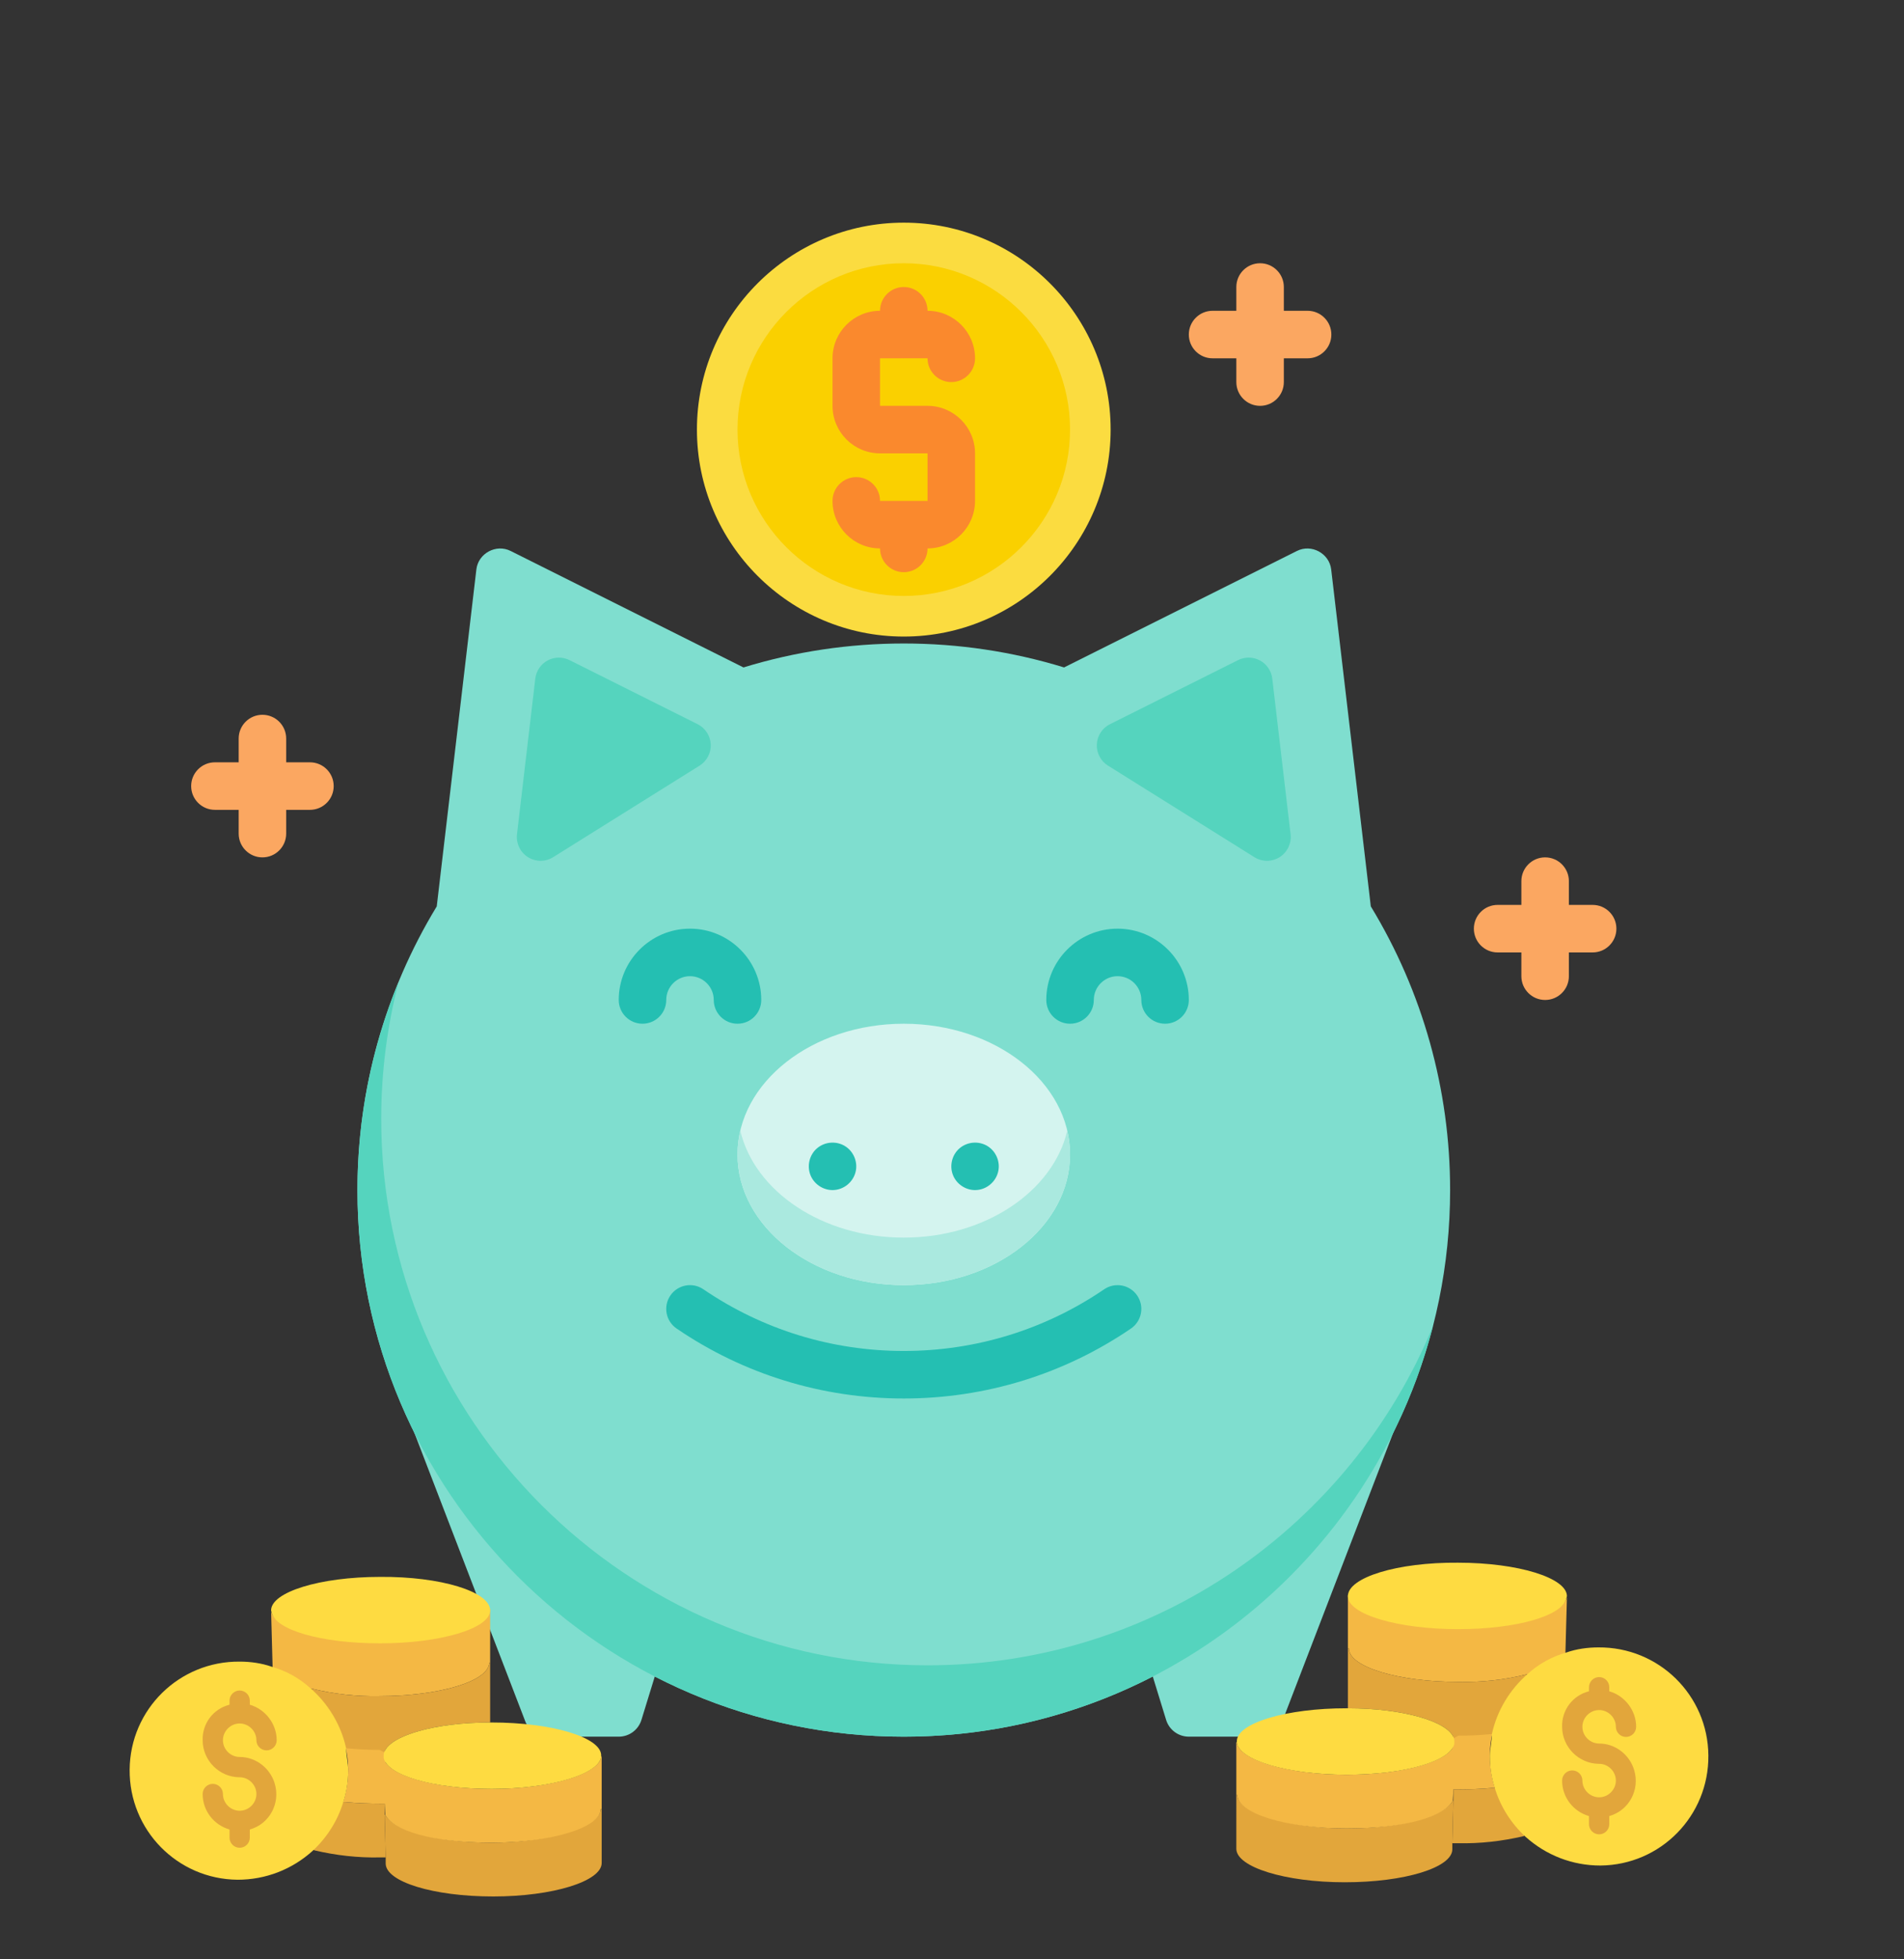 <?xml version="1.0" encoding="utf-8"?>
<!-- Generator: Adobe Illustrator 17.0.0, SVG Export Plug-In . SVG Version: 6.00 Build 0)  -->
<!DOCTYPE svg PUBLIC "-//W3C//DTD SVG 1.1//EN" "http://www.w3.org/Graphics/SVG/1.1/DTD/svg11.dtd">
<svg version="1.1" id="Capa_1" xmlns="http://www.w3.org/2000/svg" xmlns:xlink="http://www.w3.org/1999/xlink" x="0px" y="0px"
	 width="770px" height="792px" viewBox="-59.5 0 770 792" enable-background="new -59.5 0 770 792" xml:space="preserve">
<rect x="-59.5" y="0" width="770" height="792" fill="#333333" stroke="none"/>
<g>
	<path fill="#7FDECF" d="M506.045,562.073c-1.792-2.608-4.754-4.168-7.919-4.168H382.851c-3.049,0-5.917,1.448-7.728,3.899
		c-1.811,2.452-2.35,5.618-1.455,8.532l38.424,124.881c1.241,4.031,4.965,6.781,9.181,6.781h28.819c3.976,0,7.539-2.448,8.966-6.157
		l48.031-124.881C508.228,568.005,507.836,564.682,506.045,562.073z"/>
	<path fill="#7FDECF" d="M229.15,557.906H113.875c-3.165,0-6.127,1.559-7.919,4.168c-1.792,2.609-2.183,5.933-1.047,8.887
		l48.031,124.881c1.426,3.709,4.992,6.157,8.966,6.157h28.819c4.217,0,7.94-2.75,9.181-6.781l38.424-124.881
		c0.896-2.913,0.356-6.079-1.455-8.532C235.067,559.353,232.199,557.906,229.15,557.906z"/>
	<path fill="#7FDECF" d="M494.871,366.379l-16.024-136.208c-0.764-6.494-7.975-10.399-13.837-7.47l-94.185,47.093
		c-20.96-6.426-42.748-9.682-64.825-9.682s-43.867,3.255-64.825,9.682l-94.185-47.093c-5.861-2.931-13.073,0.979-13.837,7.47
		l-16.024,136.208C96.14,400.88,85.056,440.482,85.056,481.056C85.056,602.885,184.171,702,306,702s220.944-99.115,220.944-220.944
		C526.944,440.48,515.861,400.878,494.871,366.379z"/>
</g>
<g>
	<path fill="#55D4BE" d="M315.607,673.155c-121.829,0-220.944-99.115-220.944-220.944c0-18.769,2.401-37.319,7.028-55.263
		c-10.926,26.532-16.634,55.066-16.634,84.108C85.056,602.885,184.171,702,306,702c102.857,0,189.52-70.649,214.02-165.97
		C486.938,616.413,407.78,673.155,315.607,673.155z"/>
	<path fill="#55D4BE" d="M462.423,337.219l-7.401-62.916c-0.366-3.109-2.223-5.844-4.977-7.331c-2.756-1.487-6.059-1.54-8.861-0.14
		l-51.812,25.907c-3.108,1.554-5.134,4.665-5.299,8.137c-0.165,3.47,1.558,6.761,4.504,8.603l59.215,37.009
		c1.559,0.974,3.325,1.461,5.091,1.461c1.786,0,3.573-0.497,5.141-1.492C461.143,344.48,462.855,340.889,462.423,337.219z"/>
	<path fill="#55D4BE" d="M222.628,292.741l-51.813-25.907c-2.798-1.4-6.103-1.348-8.86,0.14c-2.755,1.487-4.612,4.222-4.977,7.331
		l-7.401,62.916c-0.432,3.67,1.279,7.26,4.401,9.237c1.569,0.995,3.354,1.492,5.141,1.492c1.767,0,3.533-0.486,5.091-1.461
		l59.215-37.009c2.946-1.842,4.669-5.131,4.504-8.603C227.763,297.406,225.736,294.294,222.628,292.741z"/>
</g>
<g>
	<path fill="#24BFB2" d="M411.669,413.811c-5.305,0-9.607-4.301-9.607-9.607c0-5.296-4.309-9.607-9.607-9.607
		s-9.607,4.309-9.607,9.607c0,5.305-4.301,9.607-9.607,9.607c-5.306,0-9.607-4.301-9.607-9.607
		c0-15.892,12.928-28.819,28.819-28.819c15.89,0,28.819,12.927,28.819,28.819C421.275,409.511,416.974,413.811,411.669,413.811z"/>
	<path fill="#24BFB2" d="M238.757,413.811c-5.305,0-9.607-4.301-9.607-9.607c0-5.296-4.309-9.607-9.607-9.607
		s-9.607,4.309-9.607,9.607c0,5.305-4.301,9.607-9.607,9.607s-9.607-4.301-9.607-9.607c0-15.892,12.927-28.819,28.819-28.819
		s28.819,12.927,28.819,28.819C248.362,409.511,244.062,413.811,238.757,413.811z"/>
</g>
<path fill="#D4F4EF" d="M306,413.811c-37.077,0-67.243,23.701-67.243,52.834s30.166,52.834,67.243,52.834
	c37.079,0,67.243-23.701,67.243-52.834S343.079,413.811,306,413.811z"/>
<path fill="#AAE9DF" d="M306,500.268c-32.901,0-60.342-18.667-66.109-43.228c-0.733,3.117-1.134,6.324-1.134,9.607
	c0,29.133,30.166,52.834,67.243,52.834c37.079,0,67.243-23.701,67.243-52.834c0-3.282-0.403-6.489-1.134-9.607
	C366.342,481.6,338.902,500.268,306,500.268z"/>
<g>
	<path fill="#24BFB2" d="M277.181,481.056c-3.974,0-7.639-2.551-9.01-6.281c-1.365-3.715-0.264-8.066,2.771-10.632
		c3.14-2.655,7.744-3.031,11.257-0.881c3.391,2.074,5.184,6.162,4.399,10.061C285.701,477.759,281.722,481.056,277.181,481.056z"/>
	<path fill="#24BFB2" d="M334.819,481.056c-3.973,0-7.642-2.551-9.01-6.281c-1.364-3.716-0.264-8.066,2.771-10.632
		c3.139-2.655,7.744-3.031,11.257-0.881c3.39,2.074,5.184,6.163,4.399,10.061C343.338,477.758,339.359,481.056,334.819,481.056z"/>
	<path fill="#24BFB2" d="M306,565.299c-32.966,0-64.735-9.778-91.872-28.275c-4.384-2.987-5.515-8.964-2.527-13.348
		c2.987-4.383,8.965-5.514,13.348-2.527c23.935,16.314,51.963,24.938,81.052,24.938c29.088,0,57.113-8.623,81.046-24.935
		c4.384-2.986,10.36-1.857,13.348,2.528c2.987,4.384,1.856,10.36-2.527,13.348C370.731,555.524,338.963,565.299,306,565.299z"/>
</g>
<path fill="#FBDC40" d="M306,90c-46.127,0-83.655,37.527-83.655,83.655S259.872,257.31,306,257.31s83.655-37.528,83.655-83.655
	S352.127,90,306,90z"/>
<path fill="#FAD000" d="M306,106.412c-37.077,0-67.243,30.166-67.243,67.243s30.166,67.244,67.243,67.244
	s67.243-30.166,67.243-67.243S343.079,106.412,306,106.412z"/>
<path fill="#FA892D" d="M315.607,164.048h-19.212v-19.212l9.486-0.006c0.041,0,0.079,0.006,0.12,0.006
	c0.042,0,0.081-0.006,0.123-0.006l9.482-0.006c0,0,0,0.004,0,0.012c0,5.305,4.301,9.607,9.607,9.607
	c5.306,0,9.607-4.301,9.607-9.607c0-10.593-8.619-19.212-19.212-19.212c0-5.305-4.301-9.607-9.607-9.607
	c-5.305,0-9.607,4.301-9.607,9.607c-10.593,0-19.212,8.619-19.212,19.212v19.212c0,10.593,8.619,19.212,19.212,19.212h19.212v19.212
	h-19.212c0-5.305-4.301-9.607-9.607-9.607c-5.305,0-9.607,4.301-9.607,9.607c0,10.593,8.619,19.212,19.212,19.212
	c0,5.305,4.301,9.607,9.607,9.607c5.305,0,9.607-4.301,9.607-9.607c10.593,0,19.212-8.619,19.212-19.212v-19.211
	C334.819,172.667,326.201,164.048,315.607,164.048z"/>
<g>
	<path fill="#FBA761" d="M584.582,365.78h-9.607v-9.607c0-5.305-4.301-9.607-9.607-9.607c-5.305,0-9.607,4.301-9.607,9.607v9.607
		h-9.607c-5.305,0-9.607,4.301-9.607,9.607c0,5.305,4.301,9.607,9.607,9.607h9.607v9.607c0,5.305,4.301,9.607,9.607,9.607
		c5.305,0,9.607-4.301,9.607-9.607v-9.607h9.607c5.305,0,9.607-4.301,9.607-9.607C594.189,370.082,589.887,365.78,584.582,365.78z"
		/>
	<path fill="#FBA761" d="M469.307,125.624H459.7v-9.607c0-5.305-4.301-9.607-9.607-9.607c-5.305,0-9.607,4.301-9.607,9.607v9.607
		h-9.607c-5.305,0-9.607,4.301-9.607,9.607s4.301,9.607,9.607,9.607h9.607v9.607c0,5.305,4.301,9.607,9.607,9.607
		c5.305,0,9.607-4.301,9.607-9.607v-9.607h9.607c5.305,0,9.607-4.301,9.607-9.607S474.612,125.624,469.307,125.624z"/>
	<path fill="#FBA761" d="M65.843,308.143h-9.607v-9.607c0-5.305-4.301-9.607-9.607-9.607s-9.607,4.301-9.607,9.607v9.607h-9.607
		c-5.305,0-9.607,4.301-9.607,9.607c0,5.305,4.301,9.607,9.607,9.607h9.607v9.607c0,5.305,4.301,9.607,9.607,9.607
		s9.607-4.301,9.607-9.607v-9.607h9.607c5.305,0,9.607-4.301,9.607-9.607C75.449,312.444,71.15,308.143,65.843,308.143z"/>
</g>
<path fill="#E2A63B" d="M183.829,731.325v21.735c0,7.382-19.685,13.533-43.881,13.533s-43.47-5.946-43.47-13.328v-2.46l-0.41-17.224
	h0.205c3.281,6.357,21.325,11.278,43.06,11.278s44.086-6.151,44.086-13.533L183.829,731.325L183.829,731.325z"/>
<path fill="#F4B844" d="M138.718,650.535v21.53h-0.41c0,7.587-20.3,13.533-44.291,13.533c-9.227,0.205-18.66-0.82-27.682-3.076
	l-0.41,0.41c-4.511-3.691-9.637-6.561-15.174-8.407v-0.41l-0.615-22.761c1.435,6.972,20.505,12.508,43.676,12.508
	s44.496-5.946,44.496-13.328C138.308,650.535,138.718,650.535,138.718,650.535z"/>
<path fill="#FEDB41" d="M138.718,650.945L138.718,650.945c0,7.382-20.3,13.328-44.496,13.328s-42.445-5.536-43.881-12.508
	c0-0.205-0.205-0.615-0.205-0.82c0-7.382,19.685-13.533,44.086-13.533C118.623,637.207,138.718,643.358,138.718,650.945z"/>
<path fill="#F4B844" d="M96.273,733.58L96.273,733.58l-0.205-4.511l-0.41-18.454c1.435,6.972,20.505,12.508,43.676,12.508
	s43.676-5.946,44.291-13.123h0.205v21.325h-0.41c0,7.382-19.89,13.533-44.086,13.533C115.138,744.858,99.554,739.937,96.273,733.58z
	"/>
<path fill="#E2A63B" d="M66.951,747.318c5.536-5.126,9.843-11.688,12.098-18.864h1.025c4.511,0.41,9.022,0.615,13.944,0.615h2.05
	v4.511l0.41,17.224h-2.256c-9.022,0.205-17.839-0.82-26.656-2.871L66.951,747.318z"/>
<path fill="#F4B844" d="M96.273,708.974v1.025l0.41,19.07h-2.051c-5.126,0-9.843-0.205-14.353-0.615h-1.025
	c1.435-4.306,2.05-8.817,2.05-13.328c0-3.076-0.41-5.946-1.025-8.817h1.025c4.306,0.41,8.612,0.615,13.328,0.615l1.845,1.025
	C96.273,708.359,96.273,708.769,96.273,708.974z"/>
<path fill="#E2A63B" d="M66.336,682.523c9.022,2.256,18.454,3.281,27.682,3.076c23.991,0,44.291-5.946,44.291-13.533h0.41v24.196
	c-22.35,0-40.6,5.331-42.855,12.098l-1.845-1.025c-4.511,0-8.817-0.205-12.918-0.615h-1.025
	c-1.845-9.432-6.767-17.839-14.148-23.991L66.336,682.523z"/>
<g>
	<path fill="#FEDB41" d="M80.484,706.719L80.484,706.719c-2.05-9.432-7.177-18.044-14.559-24.401
		c-4.511-4.101-9.843-6.972-15.584-8.612c-4.101-1.435-8.612-2.05-12.918-2.05C13.023,671.45-6.867,690.93-7.072,715.33
		c-0.205,24.401,19.275,44.291,43.676,44.496c11.278,0,21.94-4.101,30.347-11.688c5.742-5.331,10.047-12.098,12.303-19.48
		c1.435-4.306,2.05-8.612,2.05-13.123C81.304,712.665,80.484,709.589,80.484,706.719z"/>
	<path fill="#FEDB41" d="M183.624,709.589v0.41c-0.615,7.177-20.505,13.123-44.291,13.123s-42.24-5.536-43.676-12.508v-1.025
		c0-0.41,0-0.82,0.205-1.23c2.256-6.767,20.505-12.098,42.855-12.098h0.615C163.529,696.261,183.624,702.207,183.624,709.589z"/>
</g>
<path fill="#E2A63B" d="M37.424,710.204c-3.691,0-6.767-3.076-6.767-6.767s3.076-6.767,6.767-6.767s6.767,3.076,6.767,6.767
	c0,2.256,1.845,4.101,4.101,4.101c2.256,0,4.101-1.845,4.101-4.101c0-6.561-4.511-12.508-10.868-14.353v-1.641
	c0-2.256-1.845-4.101-4.101-4.101c-2.256,0-4.101,1.845-4.101,4.101v1.641c-6.561,1.641-11.073,7.587-10.868,14.353
	c0,8.202,6.767,14.969,14.969,14.969c3.691,0,6.767,3.076,6.767,6.767s-3.076,6.767-6.767,6.767l0,0
	c-3.691,0-6.767-3.076-6.767-6.767c0-2.256-1.845-4.101-4.101-4.101s-4.101,1.845-4.101,4.101c0,6.767,4.511,12.508,10.868,14.353
	v3.281c0,2.256,1.845,4.101,4.101,4.101s4.101-1.845,4.101-4.101v-3.281c7.997-2.256,12.508-10.662,10.047-18.66
	C49.727,714.715,43.985,710.204,37.424,710.204z"/>
<g>
	<path fill="#E2A63B" d="M440.488,725.586h0.41c0,7.382,22.351,13.533,44.086,13.533c21.735,0,39.78-4.921,43.06-11.278h0.205
		l-0.41,17.224v2.46c0,7.382-19.275,13.328-43.47,13.328c-24.196,0-43.881-6.152-43.881-13.533V725.586L440.488,725.586z"/>
	<path fill="#F4B844" d="M486.009,644.796c0,7.382,21.325,13.328,44.496,13.328c23.171,0,42.24-5.536,43.676-12.508l-0.615,22.761
		v0.41c-5.536,1.845-10.662,4.716-15.174,8.407l-0.41-0.41c-9.022,2.256-18.455,3.281-27.682,3.076
		c-23.991,0-44.291-5.946-44.291-13.533h-0.41v-21.53C485.599,644.796,486.009,644.796,486.009,644.796z"/>
	<path fill="#FEDB41" d="M530.095,631.673c24.401,0,44.086,6.152,44.086,13.533c0,0.205-0.205,0.615-0.205,0.82
		c-1.435,6.972-19.685,12.508-43.881,12.508c-24.196,0-44.496-5.946-44.496-13.328l0,0
		C485.599,637.619,505.694,631.468,530.095,631.673z"/>
	<path fill="#F4B844" d="M484.984,739.119c-24.196,0-44.086-6.152-44.086-13.533h-0.41v-21.325h0.205
		c0.615,7.177,21.12,13.123,44.291,13.123s42.24-5.536,43.676-12.508l-0.41,18.454l-0.205,4.511l0,0
		C524.764,734.198,509.18,739.119,484.984,739.119z"/>
	<path fill="#E2A63B" d="M556.752,742.195c-8.817,2.05-17.634,3.075-26.656,2.871h-2.256l0.41-17.224v-4.511h2.05
		c4.921,0,9.432-0.205,13.944-0.615h1.025c2.255,7.176,6.561,13.738,12.098,18.864L556.752,742.195z"/>
	<path fill="#F4B844" d="M527.84,702.21l1.845-1.025c4.716,0,9.022-0.205,13.328-0.615h1.025c-0.615,2.871-1.025,5.741-1.025,8.817
		c0,4.511,0.615,9.022,2.05,13.328h-1.025c-4.511,0.41-9.227,0.615-14.353,0.615h-2.051l0.41-19.07v-1.025
		C528.045,703.03,528.045,702.62,527.84,702.21z"/>
	<path fill="#E2A63B" d="M558.391,676.989c-7.382,6.152-12.303,14.559-14.148,23.991h-1.025c-4.101,0.41-8.407,0.615-12.918,0.615
		l-1.845,1.025c-2.256-6.766-20.505-12.098-42.855-12.098v-24.196h0.41c0,7.587,20.3,13.533,44.291,13.533
		c9.228,0.205,18.66-0.82,27.682-3.076L558.391,676.989z"/>
	<g>
		<path fill="#FEDB41" d="M543.013,709.796c0,4.511,0.615,8.817,2.05,13.123c2.256,7.382,6.561,14.148,12.303,19.48
			c8.407,7.587,19.069,11.688,30.347,11.688c24.401-0.205,43.881-20.095,43.676-44.496c-0.205-24.401-20.095-43.881-44.496-43.675
			c-4.306,0-8.817,0.615-12.918,2.05c-5.741,1.641-11.073,4.511-15.584,8.612c-7.382,6.357-12.508,14.968-14.559,24.401l0,0
			C543.833,703.85,543.013,706.926,543.013,709.796z"/>
		<path fill="#FEDB41" d="M484.984,690.523h0.615c22.35,0,40.6,5.331,42.855,12.098c0.205,0.41,0.205,0.82,0.205,1.23v1.025
			c-1.435,6.972-19.89,12.508-43.676,12.508c-23.786,0-43.676-5.946-44.291-13.123v-0.41
			C440.693,696.469,460.788,690.522,484.984,690.523z"/>
	</g>
</g>
<path fill="#E2A63B" d="M587.206,704.771c-3.691,0-6.767-3.076-6.767-6.767c0-3.691,3.076-6.767,6.767-6.767
	s6.767,3.076,6.767,6.767c0,2.256,1.845,4.101,4.101,4.101c2.256,0,4.101-1.845,4.101-4.101c0-6.561-4.511-12.508-10.868-14.353
	v-1.641c0-2.256-1.845-4.101-4.101-4.101c-2.256,0-4.101,1.845-4.101,4.101v1.641c-6.561,1.641-11.073,7.587-10.868,14.353
	c0,8.202,6.767,14.969,14.969,14.969c3.691,0,6.767,3.076,6.767,6.767s-3.076,6.767-6.767,6.767l0,0
	c-3.691,0-6.767-3.076-6.767-6.767c0-2.256-1.845-4.101-4.101-4.101s-4.101,1.845-4.101,4.101c0,6.767,4.511,12.508,10.868,14.353
	v3.281c0,2.256,1.845,4.101,4.101,4.101s4.101-1.845,4.101-4.101v-3.281c7.997-2.256,12.508-10.662,10.047-18.66
	C599.509,709.282,593.767,704.771,587.206,704.771z"/>
</svg>
